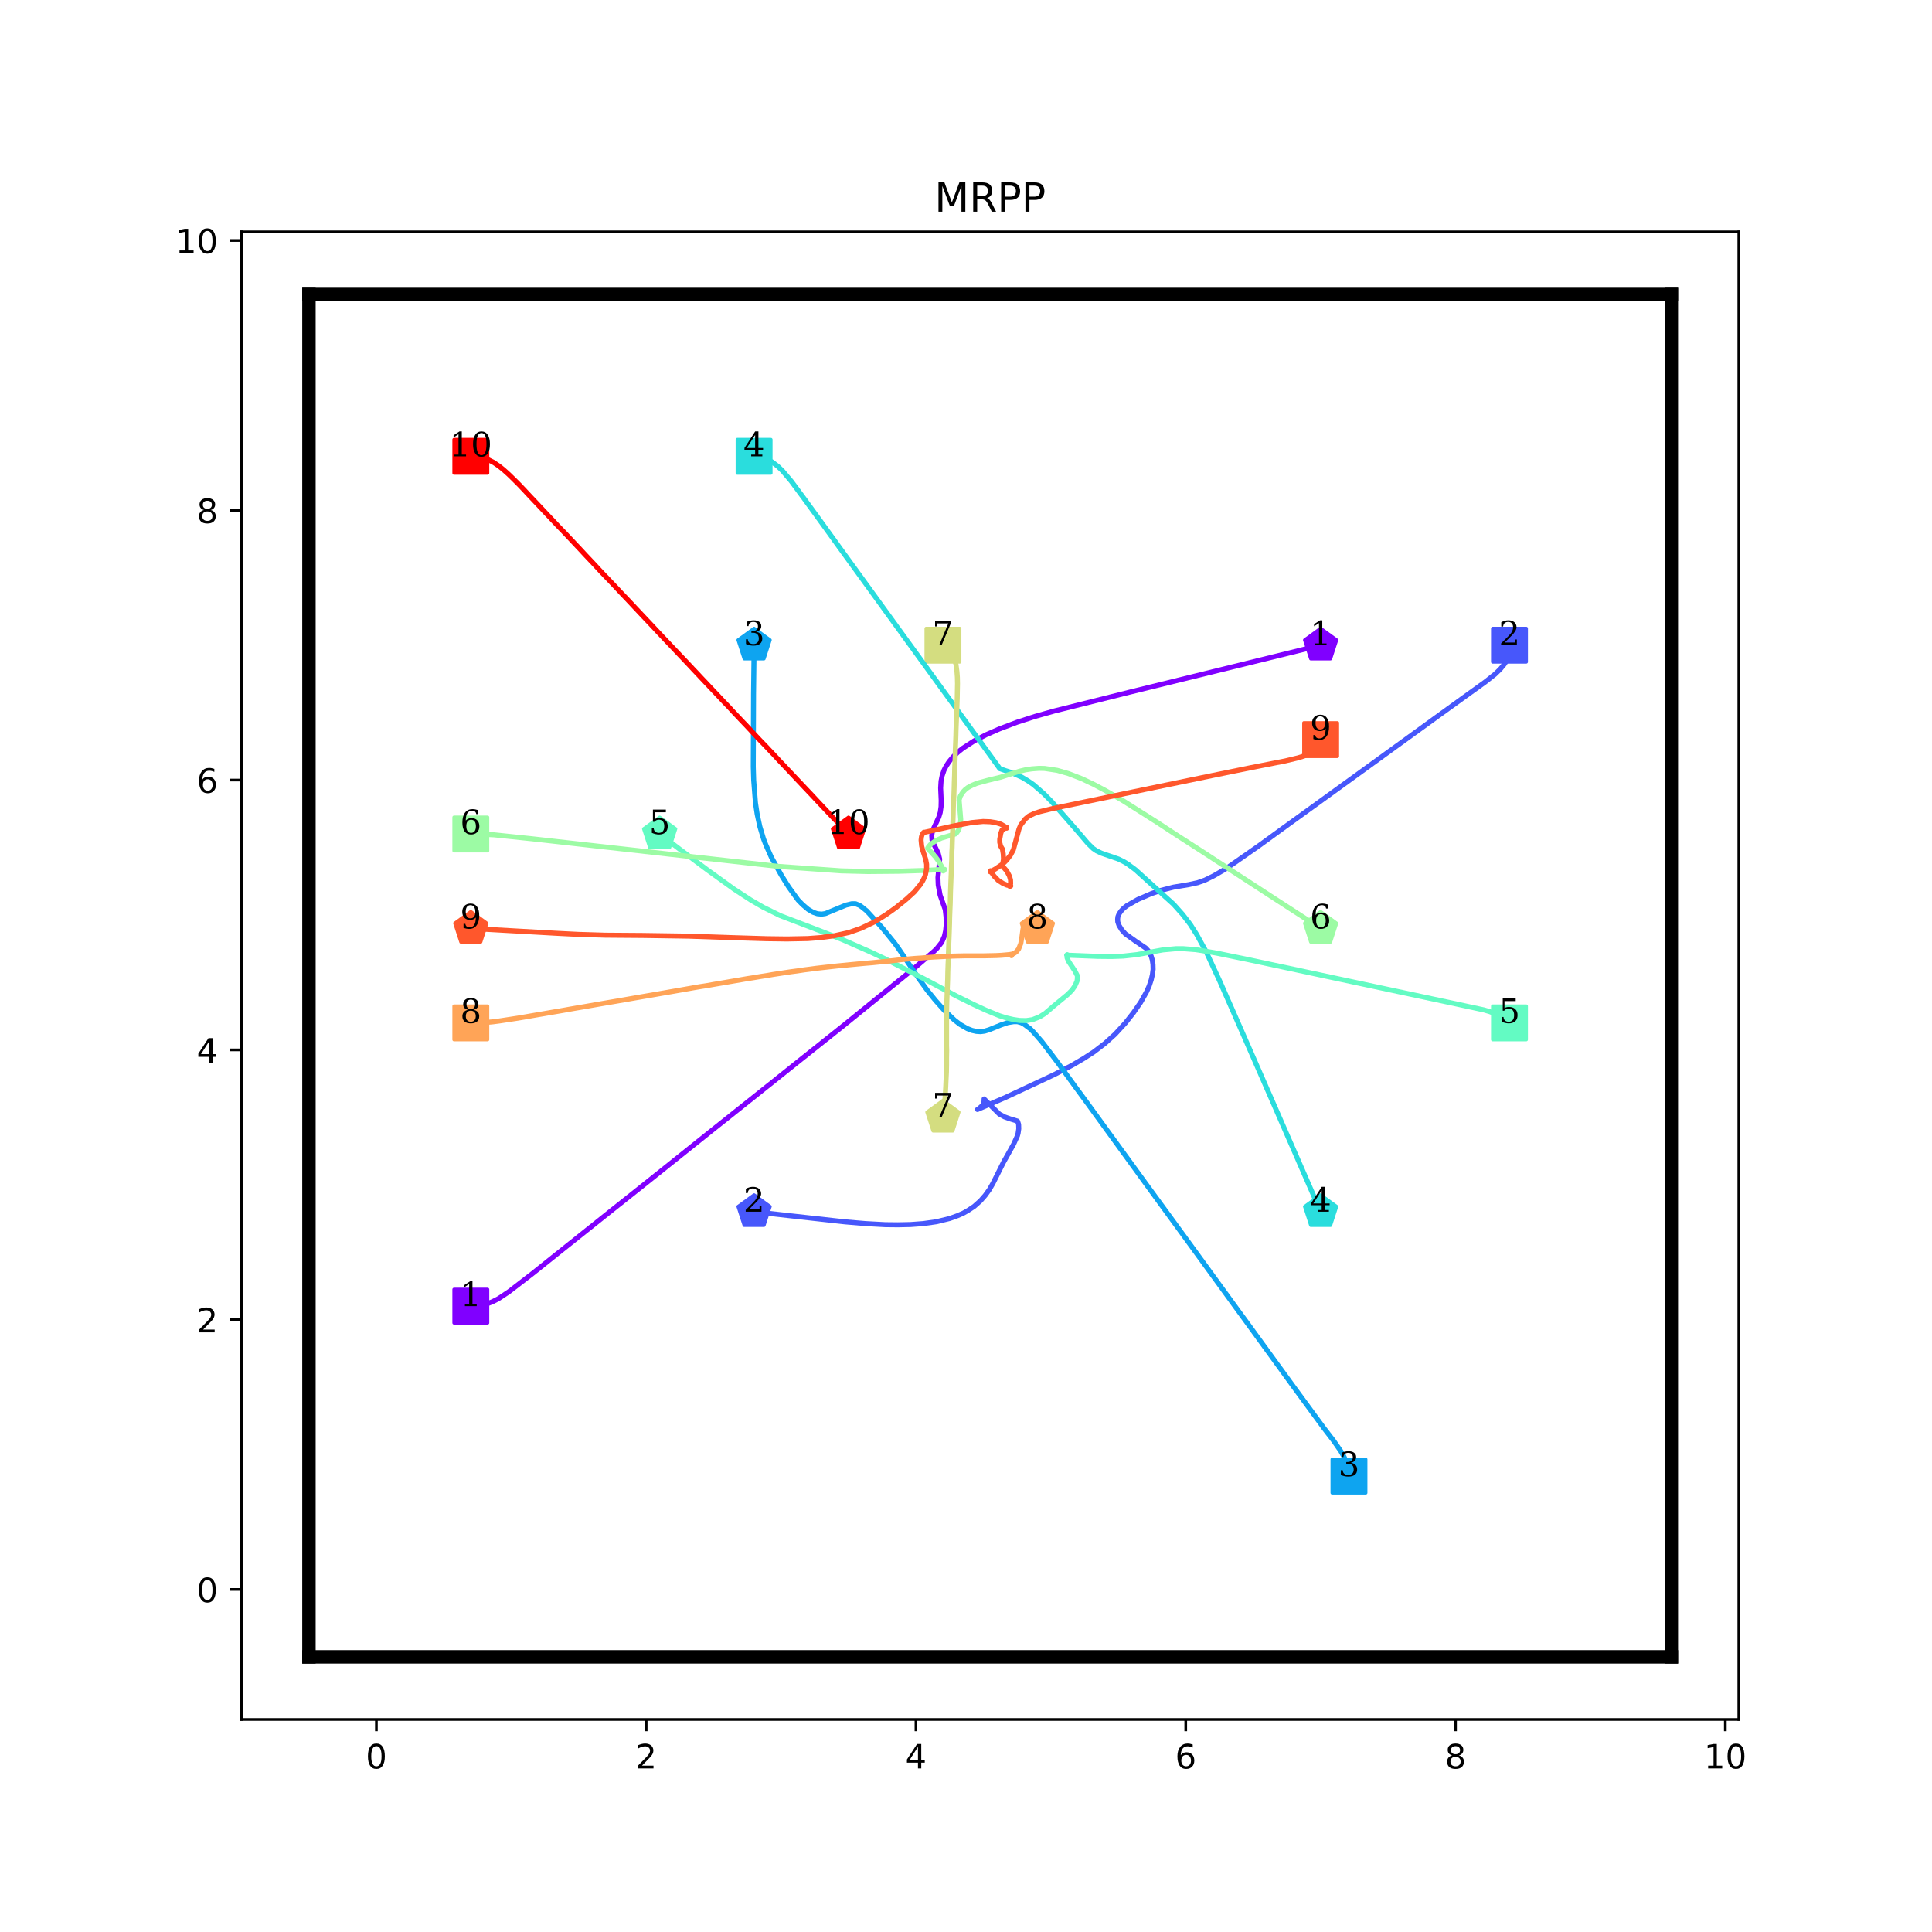 <?xml version="1.0" encoding="utf-8" standalone="no"?>
<!DOCTYPE svg PUBLIC "-//W3C//DTD SVG 1.1//EN"
  "http://www.w3.org/Graphics/SVG/1.1/DTD/svg11.dtd">
<!-- Created with matplotlib (http://matplotlib.org/) -->
<svg height="576pt" version="1.1" viewBox="0 0 576 576" width="576pt" xmlns="http://www.w3.org/2000/svg" xmlns:xlink="http://www.w3.org/1999/xlink">
 <defs>
  <style type="text/css">
*{stroke-linecap:butt;stroke-linejoin:round;}
  </style>
 </defs>
 <g id="figure_1">
  <g id="patch_1">
   <path d="M 0 576 
L 576 576 
L 576 0 
L 0 0 
z
" style="fill:#ffffff;"/>
  </g>
  <g id="axes_1">
   <g id="patch_2">
    <path d="M 72 512.64 
L 518.4 512.64 
L 518.4 69.12 
L 72 69.12 
z
" style="fill:#ffffff;"/>
   </g>
   <g id="matplotlib.axis_1">
    <g id="xtick_1">
     <g id="line2d_1">
      <defs>
       <path d="M 0 0 
L 0 3.5 
" id="m3fb2d97544" style="stroke:#000000;stroke-width:0.8;"/>
      </defs>
      <g>
       <use style="stroke:#000000;stroke-width:0.8;" x="112.216" xlink:href="#m3fb2d97544" y="512.64"/>
      </g>
     </g>
     <g id="text_1">
      <!-- 0 -->
      <defs>
       <path d="M 31.781 66.406 
Q 24.172 66.406 20.328 58.906 
Q 16.5 51.422 16.5 36.375 
Q 16.5 21.391 20.328 13.891 
Q 24.172 6.391 31.781 6.391 
Q 39.453 6.391 43.281 13.891 
Q 47.125 21.391 47.125 36.375 
Q 47.125 51.422 43.281 58.906 
Q 39.453 66.406 31.781 66.406 
z
M 31.781 74.219 
Q 44.047 74.219 50.516 64.516 
Q 56.984 54.828 56.984 36.375 
Q 56.984 17.969 50.516 8.266 
Q 44.047 -1.422 31.781 -1.422 
Q 19.531 -1.422 13.062 8.266 
Q 6.594 17.969 6.594 36.375 
Q 6.594 54.828 13.062 64.516 
Q 19.531 74.219 31.781 74.219 
z
" id="DejaVuSans-30"/>
      </defs>
      <g transform="translate(109.035 527.238)scale(0.1 -0.1)">
       <use xlink:href="#DejaVuSans-30"/>
      </g>
     </g>
    </g>
    <g id="xtick_2">
     <g id="line2d_2">
      <g>
       <use style="stroke:#000000;stroke-width:0.8;" x="192.649" xlink:href="#m3fb2d97544" y="512.64"/>
      </g>
     </g>
     <g id="text_2">
      <!-- 2 -->
      <defs>
       <path d="M 19.188 8.297 
L 53.609 8.297 
L 53.609 0 
L 7.328 0 
L 7.328 8.297 
Q 12.938 14.109 22.625 23.891 
Q 32.328 33.688 34.812 36.531 
Q 39.547 41.844 41.422 45.531 
Q 43.312 49.219 43.312 52.781 
Q 43.312 58.594 39.234 62.25 
Q 35.156 65.922 28.609 65.922 
Q 23.969 65.922 18.812 64.312 
Q 13.672 62.703 7.812 59.422 
L 7.812 69.391 
Q 13.766 71.781 18.938 73 
Q 24.125 74.219 28.422 74.219 
Q 39.75 74.219 46.484 68.547 
Q 53.219 62.891 53.219 53.422 
Q 53.219 48.922 51.531 44.891 
Q 49.859 40.875 45.406 35.406 
Q 44.188 33.984 37.641 27.219 
Q 31.109 20.453 19.188 8.297 
z
" id="DejaVuSans-32"/>
      </defs>
      <g transform="translate(189.467 527.238)scale(0.1 -0.1)">
       <use xlink:href="#DejaVuSans-32"/>
      </g>
     </g>
    </g>
    <g id="xtick_3">
     <g id="line2d_3">
      <g>
       <use style="stroke:#000000;stroke-width:0.8;" x="273.081" xlink:href="#m3fb2d97544" y="512.64"/>
      </g>
     </g>
     <g id="text_3">
      <!-- 4 -->
      <defs>
       <path d="M 37.797 64.312 
L 12.891 25.391 
L 37.797 25.391 
z
M 35.203 72.906 
L 47.609 72.906 
L 47.609 25.391 
L 58.016 25.391 
L 58.016 17.188 
L 47.609 17.188 
L 47.609 0 
L 37.797 0 
L 37.797 17.188 
L 4.891 17.188 
L 4.891 26.703 
z
" id="DejaVuSans-34"/>
      </defs>
      <g transform="translate(269.9 527.238)scale(0.1 -0.1)">
       <use xlink:href="#DejaVuSans-34"/>
      </g>
     </g>
    </g>
    <g id="xtick_4">
     <g id="line2d_4">
      <g>
       <use style="stroke:#000000;stroke-width:0.8;" x="353.514" xlink:href="#m3fb2d97544" y="512.64"/>
      </g>
     </g>
     <g id="text_4">
      <!-- 6 -->
      <defs>
       <path d="M 33.016 40.375 
Q 26.375 40.375 22.484 35.828 
Q 18.609 31.297 18.609 23.391 
Q 18.609 15.531 22.484 10.953 
Q 26.375 6.391 33.016 6.391 
Q 39.656 6.391 43.531 10.953 
Q 47.406 15.531 47.406 23.391 
Q 47.406 31.297 43.531 35.828 
Q 39.656 40.375 33.016 40.375 
z
M 52.594 71.297 
L 52.594 62.312 
Q 48.875 64.062 45.094 64.984 
Q 41.312 65.922 37.594 65.922 
Q 27.828 65.922 22.672 59.328 
Q 17.531 52.734 16.797 39.406 
Q 19.672 43.656 24.016 45.922 
Q 28.375 48.188 33.594 48.188 
Q 44.578 48.188 50.953 41.516 
Q 57.328 34.859 57.328 23.391 
Q 57.328 12.156 50.688 5.359 
Q 44.047 -1.422 33.016 -1.422 
Q 20.359 -1.422 13.672 8.266 
Q 6.984 17.969 6.984 36.375 
Q 6.984 53.656 15.188 63.938 
Q 23.391 74.219 37.203 74.219 
Q 40.922 74.219 44.703 73.484 
Q 48.484 72.75 52.594 71.297 
z
" id="DejaVuSans-36"/>
      </defs>
      <g transform="translate(350.332 527.238)scale(0.1 -0.1)">
       <use xlink:href="#DejaVuSans-36"/>
      </g>
     </g>
    </g>
    <g id="xtick_5">
     <g id="line2d_5">
      <g>
       <use style="stroke:#000000;stroke-width:0.8;" x="433.946" xlink:href="#m3fb2d97544" y="512.64"/>
      </g>
     </g>
     <g id="text_5">
      <!-- 8 -->
      <defs>
       <path d="M 31.781 34.625 
Q 24.75 34.625 20.719 30.859 
Q 16.703 27.094 16.703 20.516 
Q 16.703 13.922 20.719 10.156 
Q 24.75 6.391 31.781 6.391 
Q 38.812 6.391 42.859 10.172 
Q 46.922 13.969 46.922 20.516 
Q 46.922 27.094 42.891 30.859 
Q 38.875 34.625 31.781 34.625 
z
M 21.922 38.812 
Q 15.578 40.375 12.031 44.719 
Q 8.5 49.078 8.5 55.328 
Q 8.5 64.062 14.719 69.141 
Q 20.953 74.219 31.781 74.219 
Q 42.672 74.219 48.875 69.141 
Q 55.078 64.062 55.078 55.328 
Q 55.078 49.078 51.531 44.719 
Q 48 40.375 41.703 38.812 
Q 48.828 37.156 52.797 32.312 
Q 56.781 27.484 56.781 20.516 
Q 56.781 9.906 50.312 4.234 
Q 43.844 -1.422 31.781 -1.422 
Q 19.734 -1.422 13.25 4.234 
Q 6.781 9.906 6.781 20.516 
Q 6.781 27.484 10.781 32.312 
Q 14.797 37.156 21.922 38.812 
z
M 18.312 54.391 
Q 18.312 48.734 21.844 45.562 
Q 25.391 42.391 31.781 42.391 
Q 38.141 42.391 41.719 45.562 
Q 45.312 48.734 45.312 54.391 
Q 45.312 60.062 41.719 63.234 
Q 38.141 66.406 31.781 66.406 
Q 25.391 66.406 21.844 63.234 
Q 18.312 60.062 18.312 54.391 
z
" id="DejaVuSans-38"/>
      </defs>
      <g transform="translate(430.765 527.238)scale(0.1 -0.1)">
       <use xlink:href="#DejaVuSans-38"/>
      </g>
     </g>
    </g>
    <g id="xtick_6">
     <g id="line2d_6">
      <g>
       <use style="stroke:#000000;stroke-width:0.8;" x="514.378" xlink:href="#m3fb2d97544" y="512.64"/>
      </g>
     </g>
     <g id="text_6">
      <!-- 10 -->
      <defs>
       <path d="M 12.406 8.297 
L 28.516 8.297 
L 28.516 63.922 
L 10.984 60.406 
L 10.984 69.391 
L 28.422 72.906 
L 38.281 72.906 
L 38.281 8.297 
L 54.391 8.297 
L 54.391 0 
L 12.406 0 
z
" id="DejaVuSans-31"/>
      </defs>
      <g transform="translate(508.016 527.238)scale(0.1 -0.1)">
       <use xlink:href="#DejaVuSans-31"/>
       <use x="63.623" xlink:href="#DejaVuSans-30"/>
      </g>
     </g>
    </g>
   </g>
   <g id="matplotlib.axis_2">
    <g id="ytick_1">
     <g id="line2d_7">
      <defs>
       <path d="M 0 0 
L -3.5 0 
" id="m218388fc93" style="stroke:#000000;stroke-width:0.8;"/>
      </defs>
      <g>
       <use style="stroke:#000000;stroke-width:0.8;" x="72" xlink:href="#m218388fc93" y="473.864"/>
      </g>
     </g>
     <g id="text_7">
      <!-- 0 -->
      <g transform="translate(58.638 477.663)scale(0.1 -0.1)">
       <use xlink:href="#DejaVuSans-30"/>
      </g>
     </g>
    </g>
    <g id="ytick_2">
     <g id="line2d_8">
      <g>
       <use style="stroke:#000000;stroke-width:0.8;" x="72" xlink:href="#m218388fc93" y="393.431"/>
      </g>
     </g>
     <g id="text_8">
      <!-- 2 -->
      <g transform="translate(58.638 397.231)scale(0.1 -0.1)">
       <use xlink:href="#DejaVuSans-32"/>
      </g>
     </g>
    </g>
    <g id="ytick_3">
     <g id="line2d_9">
      <g>
       <use style="stroke:#000000;stroke-width:0.8;" x="72" xlink:href="#m218388fc93" y="312.999"/>
      </g>
     </g>
     <g id="text_9">
      <!-- 4 -->
      <g transform="translate(58.638 316.798)scale(0.1 -0.1)">
       <use xlink:href="#DejaVuSans-34"/>
      </g>
     </g>
    </g>
    <g id="ytick_4">
     <g id="line2d_10">
      <g>
       <use style="stroke:#000000;stroke-width:0.8;" x="72" xlink:href="#m218388fc93" y="232.566"/>
      </g>
     </g>
     <g id="text_10">
      <!-- 6 -->
      <g transform="translate(58.638 236.366)scale(0.1 -0.1)">
       <use xlink:href="#DejaVuSans-36"/>
      </g>
     </g>
    </g>
    <g id="ytick_5">
     <g id="line2d_11">
      <g>
       <use style="stroke:#000000;stroke-width:0.8;" x="72" xlink:href="#m218388fc93" y="152.134"/>
      </g>
     </g>
     <g id="text_11">
      <!-- 8 -->
      <g transform="translate(58.638 155.933)scale(0.1 -0.1)">
       <use xlink:href="#DejaVuSans-38"/>
      </g>
     </g>
    </g>
    <g id="ytick_6">
     <g id="line2d_12">
      <g>
       <use style="stroke:#000000;stroke-width:0.8;" x="72" xlink:href="#m218388fc93" y="71.702"/>
      </g>
     </g>
     <g id="text_12">
      <!-- 10 -->
      <g transform="translate(52.275 75.501)scale(0.1 -0.1)">
       <use xlink:href="#DejaVuSans-31"/>
       <use x="63.623" xlink:href="#DejaVuSans-30"/>
      </g>
     </g>
    </g>
   </g>
   <g id="line2d_13">
    <path clip-path="url(#pf5cdf3e1ac)" d="M 140.368 389.41 
" style="fill:none;stroke:#1f77b4;stroke-linecap:square;stroke-width:1.5;"/>
    <defs>
     <path d="M -5 5 
L 5 5 
L 5 -5 
L -5 -5 
z
" id="m67abf9e21e" style="stroke:#8000ff;stroke-linejoin:miter;"/>
    </defs>
    <g clip-path="url(#pf5cdf3e1ac)">
     <use style="fill:#8000ff;stroke:#8000ff;stroke-linejoin:miter;" x="140.368" xlink:href="#m67abf9e21e" y="389.41"/>
    </g>
   </g>
   <g id="line2d_14">
    <path clip-path="url(#pf5cdf3e1ac)" d="M 393.73 192.35 
" style="fill:none;stroke:#ff7f0e;stroke-linecap:square;stroke-width:1.5;"/>
    <defs>
     <path d="M 0 -5 
L -4.755 -1.545 
L -2.939 4.045 
L 2.939 4.045 
L 4.755 -1.545 
z
" id="m2834b68e42" style="stroke:#8000ff;stroke-linejoin:miter;"/>
    </defs>
    <g clip-path="url(#pf5cdf3e1ac)">
     <use style="fill:#8000ff;stroke:#8000ff;stroke-linejoin:miter;" x="393.73" xlink:href="#m2834b68e42" y="192.35"/>
    </g>
   </g>
   <g id="line2d_15">
    <path clip-path="url(#pf5cdf3e1ac)" d="M 450.032 192.35 
" style="fill:none;stroke:#2ca02c;stroke-linecap:square;stroke-width:1.5;"/>
    <defs>
     <path d="M -5 5 
L 5 5 
L 5 -5 
L -5 -5 
z
" id="m44015849d8" style="stroke:#4757fb;stroke-linejoin:miter;"/>
    </defs>
    <g clip-path="url(#pf5cdf3e1ac)">
     <use style="fill:#4757fb;stroke:#4757fb;stroke-linejoin:miter;" x="450.032" xlink:href="#m44015849d8" y="192.35"/>
    </g>
   </g>
   <g id="line2d_16">
    <path clip-path="url(#pf5cdf3e1ac)" d="M 224.822 361.258 
" style="fill:none;stroke:#d62728;stroke-linecap:square;stroke-width:1.5;"/>
    <defs>
     <path d="M 0 -5 
L -4.755 -1.545 
L -2.939 4.045 
L 2.939 4.045 
L 4.755 -1.545 
z
" id="mb3dc35947e" style="stroke:#4757fb;stroke-linejoin:miter;"/>
    </defs>
    <g clip-path="url(#pf5cdf3e1ac)">
     <use style="fill:#4757fb;stroke:#4757fb;stroke-linejoin:miter;" x="224.822" xlink:href="#mb3dc35947e" y="361.258"/>
    </g>
   </g>
   <g id="line2d_17">
    <path clip-path="url(#pf5cdf3e1ac)" d="M 402.175 440.082 
" style="fill:none;stroke:#9467bd;stroke-linecap:square;stroke-width:1.5;"/>
    <defs>
     <path d="M -5 5 
L 5 5 
L 5 -5 
L -5 -5 
z
" id="m48184f4071" style="stroke:#0ea4f0;stroke-linejoin:miter;"/>
    </defs>
    <g clip-path="url(#pf5cdf3e1ac)">
     <use style="fill:#0ea4f0;stroke:#0ea4f0;stroke-linejoin:miter;" x="402.175" xlink:href="#m48184f4071" y="440.082"/>
    </g>
   </g>
   <g id="line2d_18">
    <path clip-path="url(#pf5cdf3e1ac)" d="M 224.822 192.35 
" style="fill:none;stroke:#8c564b;stroke-linecap:square;stroke-width:1.5;"/>
    <defs>
     <path d="M 0 -5 
L -4.755 -1.545 
L -2.939 4.045 
L 2.939 4.045 
L 4.755 -1.545 
z
" id="md1a0102495" style="stroke:#0ea4f0;stroke-linejoin:miter;"/>
    </defs>
    <g clip-path="url(#pf5cdf3e1ac)">
     <use style="fill:#0ea4f0;stroke:#0ea4f0;stroke-linejoin:miter;" x="224.822" xlink:href="#md1a0102495" y="192.35"/>
    </g>
   </g>
   <g id="line2d_19">
    <path clip-path="url(#pf5cdf3e1ac)" d="M 224.822 136.048 
" style="fill:none;stroke:#e377c2;stroke-linecap:square;stroke-width:1.5;"/>
    <defs>
     <path d="M -5 5 
L 5 5 
L 5 -5 
L -5 -5 
z
" id="m7d3519f6fc" style="stroke:#2adddd;stroke-linejoin:miter;"/>
    </defs>
    <g clip-path="url(#pf5cdf3e1ac)">
     <use style="fill:#2adddd;stroke:#2adddd;stroke-linejoin:miter;" x="224.822" xlink:href="#m7d3519f6fc" y="136.048"/>
    </g>
   </g>
   <g id="line2d_20">
    <path clip-path="url(#pf5cdf3e1ac)" d="M 393.73 361.258 
" style="fill:none;stroke:#7f7f7f;stroke-linecap:square;stroke-width:1.5;"/>
    <defs>
     <path d="M 0 -5 
L -4.755 -1.545 
L -2.939 4.045 
L 2.939 4.045 
L 4.755 -1.545 
z
" id="m7fbba0b843" style="stroke:#2adddd;stroke-linejoin:miter;"/>
    </defs>
    <g clip-path="url(#pf5cdf3e1ac)">
     <use style="fill:#2adddd;stroke:#2adddd;stroke-linejoin:miter;" x="393.73" xlink:href="#m7fbba0b843" y="361.258"/>
    </g>
   </g>
   <g id="line2d_21">
    <path clip-path="url(#pf5cdf3e1ac)" d="M 450.032 304.956 
" style="fill:none;stroke:#bcbd22;stroke-linecap:square;stroke-width:1.5;"/>
    <defs>
     <path d="M -5 5 
L 5 5 
L 5 -5 
L -5 -5 
z
" id="m14c14a016b" style="stroke:#63fbc3;stroke-linejoin:miter;"/>
    </defs>
    <g clip-path="url(#pf5cdf3e1ac)">
     <use style="fill:#63fbc3;stroke:#63fbc3;stroke-linejoin:miter;" x="450.032" xlink:href="#m14c14a016b" y="304.956"/>
    </g>
   </g>
   <g id="line2d_22">
    <path clip-path="url(#pf5cdf3e1ac)" d="M 196.67 248.653 
" style="fill:none;stroke:#17becf;stroke-linecap:square;stroke-width:1.5;"/>
    <defs>
     <path d="M 0 -5 
L -4.755 -1.545 
L -2.939 4.045 
L 2.939 4.045 
L 4.755 -1.545 
z
" id="mede1b14a34" style="stroke:#63fbc3;stroke-linejoin:miter;"/>
    </defs>
    <g clip-path="url(#pf5cdf3e1ac)">
     <use style="fill:#63fbc3;stroke:#63fbc3;stroke-linejoin:miter;" x="196.67" xlink:href="#mede1b14a34" y="248.653"/>
    </g>
   </g>
   <g id="line2d_23">
    <path clip-path="url(#pf5cdf3e1ac)" d="M 140.368 248.653 
" style="fill:none;stroke:#1f77b4;stroke-linecap:square;stroke-width:1.5;"/>
    <defs>
     <path d="M -5 5 
L 5 5 
L 5 -5 
L -5 -5 
z
" id="m84035c2499" style="stroke:#9cfba4;stroke-linejoin:miter;"/>
    </defs>
    <g clip-path="url(#pf5cdf3e1ac)">
     <use style="fill:#9cfba4;stroke:#9cfba4;stroke-linejoin:miter;" x="140.368" xlink:href="#m84035c2499" y="248.653"/>
    </g>
   </g>
   <g id="line2d_24">
    <path clip-path="url(#pf5cdf3e1ac)" d="M 393.73 276.804 
" style="fill:none;stroke:#ff7f0e;stroke-linecap:square;stroke-width:1.5;"/>
    <defs>
     <path d="M 0 -5 
L -4.755 -1.545 
L -2.939 4.045 
L 2.939 4.045 
L 4.755 -1.545 
z
" id="m58b3f978c8" style="stroke:#9cfba4;stroke-linejoin:miter;"/>
    </defs>
    <g clip-path="url(#pf5cdf3e1ac)">
     <use style="fill:#9cfba4;stroke:#9cfba4;stroke-linejoin:miter;" x="393.73" xlink:href="#m58b3f978c8" y="276.804"/>
    </g>
   </g>
   <g id="line2d_25">
    <path clip-path="url(#pf5cdf3e1ac)" d="M 281.124 192.35 
" style="fill:none;stroke:#2ca02c;stroke-linecap:square;stroke-width:1.5;"/>
    <defs>
     <path d="M -5 5 
L 5 5 
L 5 -5 
L -5 -5 
z
" id="m919f6e67d8" style="stroke:#d4dd80;stroke-linejoin:miter;"/>
    </defs>
    <g clip-path="url(#pf5cdf3e1ac)">
     <use style="fill:#d4dd80;stroke:#d4dd80;stroke-linejoin:miter;" x="281.124" xlink:href="#m919f6e67d8" y="192.35"/>
    </g>
   </g>
   <g id="line2d_26">
    <path clip-path="url(#pf5cdf3e1ac)" d="M 281.124 333.107 
" style="fill:none;stroke:#d62728;stroke-linecap:square;stroke-width:1.5;"/>
    <defs>
     <path d="M 0 -5 
L -4.755 -1.545 
L -2.939 4.045 
L 2.939 4.045 
L 4.755 -1.545 
z
" id="mfe983fc8e8" style="stroke:#d4dd80;stroke-linejoin:miter;"/>
    </defs>
    <g clip-path="url(#pf5cdf3e1ac)">
     <use style="fill:#d4dd80;stroke:#d4dd80;stroke-linejoin:miter;" x="281.124" xlink:href="#mfe983fc8e8" y="333.107"/>
    </g>
   </g>
   <g id="line2d_27">
    <path clip-path="url(#pf5cdf3e1ac)" d="M 140.368 304.956 
" style="fill:none;stroke:#9467bd;stroke-linecap:square;stroke-width:1.5;"/>
    <defs>
     <path d="M -5 5 
L 5 5 
L 5 -5 
L -5 -5 
z
" id="m2817cad61f" style="stroke:#ffa457;stroke-linejoin:miter;"/>
    </defs>
    <g clip-path="url(#pf5cdf3e1ac)">
     <use style="fill:#ffa457;stroke:#ffa457;stroke-linejoin:miter;" x="140.368" xlink:href="#m2817cad61f" y="304.956"/>
    </g>
   </g>
   <g id="line2d_28">
    <path clip-path="url(#pf5cdf3e1ac)" d="M 309.276 276.804 
" style="fill:none;stroke:#8c564b;stroke-linecap:square;stroke-width:1.5;"/>
    <defs>
     <path d="M 0 -5 
L -4.755 -1.545 
L -2.939 4.045 
L 2.939 4.045 
L 4.755 -1.545 
z
" id="m38f52b5584" style="stroke:#ffa457;stroke-linejoin:miter;"/>
    </defs>
    <g clip-path="url(#pf5cdf3e1ac)">
     <use style="fill:#ffa457;stroke:#ffa457;stroke-linejoin:miter;" x="309.276" xlink:href="#m38f52b5584" y="276.804"/>
    </g>
   </g>
   <g id="line2d_29">
    <path clip-path="url(#pf5cdf3e1ac)" d="M 393.73 220.502 
" style="fill:none;stroke:#e377c2;stroke-linecap:square;stroke-width:1.5;"/>
    <defs>
     <path d="M -5 5 
L 5 5 
L 5 -5 
L -5 -5 
z
" id="m5cc5906e96" style="stroke:#ff572c;stroke-linejoin:miter;"/>
    </defs>
    <g clip-path="url(#pf5cdf3e1ac)">
     <use style="fill:#ff572c;stroke:#ff572c;stroke-linejoin:miter;" x="393.73" xlink:href="#m5cc5906e96" y="220.502"/>
    </g>
   </g>
   <g id="line2d_30">
    <path clip-path="url(#pf5cdf3e1ac)" d="M 140.368 276.804 
" style="fill:none;stroke:#7f7f7f;stroke-linecap:square;stroke-width:1.5;"/>
    <defs>
     <path d="M 0 -5 
L -4.755 -1.545 
L -2.939 4.045 
L 2.939 4.045 
L 4.755 -1.545 
z
" id="ma2163a2be9" style="stroke:#ff572c;stroke-linejoin:miter;"/>
    </defs>
    <g clip-path="url(#pf5cdf3e1ac)">
     <use style="fill:#ff572c;stroke:#ff572c;stroke-linejoin:miter;" x="140.368" xlink:href="#ma2163a2be9" y="276.804"/>
    </g>
   </g>
   <g id="line2d_31">
    <path clip-path="url(#pf5cdf3e1ac)" d="M 140.368 136.048 
" style="fill:none;stroke:#bcbd22;stroke-linecap:square;stroke-width:1.5;"/>
    <defs>
     <path d="M -5 5 
L 5 5 
L 5 -5 
L -5 -5 
z
" id="mf9b7484aa7" style="stroke:#ff0000;stroke-linejoin:miter;"/>
    </defs>
    <g clip-path="url(#pf5cdf3e1ac)">
     <use style="fill:#ff0000;stroke:#ff0000;stroke-linejoin:miter;" x="140.368" xlink:href="#mf9b7484aa7" y="136.048"/>
    </g>
   </g>
   <g id="line2d_32">
    <path clip-path="url(#pf5cdf3e1ac)" d="M 252.973 248.653 
" style="fill:none;stroke:#17becf;stroke-linecap:square;stroke-width:1.5;"/>
    <defs>
     <path d="M 0 -5 
L -4.755 -1.545 
L -2.939 4.045 
L 2.939 4.045 
L 4.755 -1.545 
z
" id="m852bbe4828" style="stroke:#ff0000;stroke-linejoin:miter;"/>
    </defs>
    <g clip-path="url(#pf5cdf3e1ac)">
     <use style="fill:#ff0000;stroke:#ff0000;stroke-linejoin:miter;" x="252.973" xlink:href="#m852bbe4828" y="248.653"/>
    </g>
   </g>
   <g id="line2d_33"/>
   <g id="line2d_34">
    <path clip-path="url(#pf5cdf3e1ac)" d="M 92.108 493.972 
L 92.108 87.788 
" style="fill:none;stroke:#000000;stroke-linecap:square;stroke-width:4;"/>
   </g>
   <g id="line2d_35">
    <path clip-path="url(#pf5cdf3e1ac)" d="M 92.108 87.788 
L 498.292 87.788 
" style="fill:none;stroke:#000000;stroke-linecap:square;stroke-width:4;"/>
   </g>
   <g id="line2d_36">
    <path clip-path="url(#pf5cdf3e1ac)" d="M 498.292 87.788 
L 498.292 493.972 
" style="fill:none;stroke:#000000;stroke-linecap:square;stroke-width:4;"/>
   </g>
   <g id="line2d_37">
    <path clip-path="url(#pf5cdf3e1ac)" d="M 498.292 493.972 
L 92.108 493.972 
" style="fill:none;stroke:#000000;stroke-linecap:square;stroke-width:4;"/>
   </g>
   <g id="line2d_38">
    <path clip-path="url(#pf5cdf3e1ac)" d="M 140.368 389.41 
L 141.091 389.41 
L 142.982 389.289 
L 144.992 388.806 
L 146.923 388.042 
L 148.572 387.198 
L 151.668 385.147 
L 158.867 379.597 
L 167.473 372.72 
L 182.755 360.534 
L 191.362 353.698 
L 195.343 350.521 
L 213.36 336.123 
L 226.149 325.949 
L 238.938 315.734 
L 251.324 305.881 
L 272.558 288.668 
L 278.47 283.601 
L 279.395 282.676 
L 280.762 280.947 
L 281.567 279.097 
L 281.929 277.488 
L 282.09 275.799 
L 282.049 273.346 
L 281.808 271.174 
L 281.808 271.174 
L 280.28 266.871 
L 279.717 263.814 
L 279.636 261.603 
L 280.159 256.133 
L 279.717 254.404 
L 278.752 252.393 
L 278.068 251.026 
L 277.867 250.463 
L 277.786 249.055 
L 277.947 248.09 
L 278.349 246.964 
L 279.878 243.666 
L 280.32 242.218 
L 280.561 240.529 
L 280.602 238.679 
L 280.441 234.939 
L 280.561 232.888 
L 280.883 231.28 
L 281.446 229.631 
L 282.09 228.384 
L 282.934 227.097 
L 284.141 225.649 
L 285.508 224.322 
L 286.996 223.116 
L 290.414 220.904 
L 293.994 219.054 
L 297.935 217.325 
L 303.243 215.314 
L 308.592 213.584 
L 314.303 211.976 
L 336.663 206.386 
L 394.454 192.189 
L 394.454 192.189 
" style="fill:none;stroke:#8000ff;stroke-linecap:square;stroke-width:1.5;"/>
   </g>
   <g id="line2d_39">
    <path clip-path="url(#pf5cdf3e1ac)" d="M 450.032 192.35 
L 450.234 192.431 
L 450.394 192.592 
L 450.475 193.074 
L 450.435 193.758 
L 450.234 194.763 
L 449.63 196.251 
L 448.464 198.061 
L 447.258 199.509 
L 445.729 200.997 
L 442.834 203.289 
L 436.52 207.834 
L 429.12 213.182 
L 397.872 235.824 
L 390.03 241.494 
L 383.072 246.522 
L 375.27 252.192 
L 365.578 258.948 
L 361.838 261.12 
L 359.224 262.407 
L 357.053 263.171 
L 354.438 263.734 
L 349.854 264.498 
L 346.074 265.463 
L 343.339 266.388 
L 339.237 268.158 
L 335.979 270.008 
L 334.974 270.812 
L 334.25 271.576 
L 333.606 272.501 
L 333.285 273.306 
L 333.204 274.029 
L 333.245 274.834 
L 333.606 275.879 
L 334.451 277.247 
L 335.497 278.413 
L 338.593 280.625 
L 341.569 282.636 
L 342.374 283.52 
L 342.816 284.204 
L 343.218 285.089 
L 343.54 286.175 
L 343.741 287.502 
L 343.781 288.99 
L 343.58 290.518 
L 343.218 292.127 
L 342.615 293.936 
L 341.811 295.746 
L 340.081 298.803 
L 337.91 301.939 
L 335.537 304.956 
L 332.44 308.334 
L 329.424 311.069 
L 326.006 313.683 
L 323.07 315.573 
L 319.571 317.624 
L 314.343 320.358 
L 299.825 327.155 
L 297.975 327.959 
L 291.42 330.774 
L 291.741 330.614 
L 292.827 329.648 
L 293.028 329.407 
L 293.39 328.241 
L 293.39 327.638 
L 293.833 328.08 
L 297.935 332.142 
L 299.503 332.986 
L 301.072 333.549 
L 303.324 334.233 
L 303.404 334.354 
L 303.686 335.238 
L 303.726 336.525 
L 303.525 337.893 
L 303.324 338.617 
L 302.157 341.19 
L 299.141 346.579 
L 296.045 352.773 
L 294.959 354.663 
L 293.712 356.392 
L 292.304 358.001 
L 290.454 359.65 
L 288.645 360.856 
L 287.237 361.661 
L 285.508 362.425 
L 283.175 363.269 
L 279.234 364.234 
L 275.253 364.797 
L 271.472 365.079 
L 267.692 365.159 
L 263.952 365.119 
L 258.04 364.797 
L 251.887 364.275 
L 223.655 361.138 
L 223.655 361.138 
" style="fill:none;stroke:#4757fb;stroke-linecap:square;stroke-width:1.5;"/>
   </g>
   <g id="line2d_40">
    <path clip-path="url(#pf5cdf3e1ac)" d="M 402.175 440.082 
L 401.934 440.163 
L 401.894 440.243 
L 401.894 440.163 
L 402.014 439.479 
L 402.014 438.393 
L 401.532 436.262 
L 400.727 434.371 
L 399.722 432.602 
L 397.631 429.586 
L 394.695 425.765 
L 385.968 413.861 
L 372.415 395.201 
L 369.238 390.858 
L 352.87 368.336 
L 341.489 352.733 
L 323.995 328.643 
L 320.657 324.099 
L 315.308 316.739 
L 310.603 310.546 
L 308.109 307.69 
L 307.104 306.685 
L 305.214 305.277 
L 304.41 304.875 
L 303.324 304.594 
L 302.198 304.594 
L 300.468 304.875 
L 298.458 305.559 
L 294.878 307.007 
L 293.551 307.409 
L 292.345 307.57 
L 291.098 307.489 
L 289.811 307.208 
L 288.363 306.645 
L 286.272 305.438 
L 284.543 304.111 
L 281.607 301.296 
L 278.912 298.28 
L 276.54 295.344 
L 274.006 291.845 
L 267.853 282.756 
L 266.767 281.228 
L 263.067 276.684 
L 258.402 271.576 
L 256.914 270.37 
L 256.271 269.927 
L 255.064 269.445 
L 253.938 269.445 
L 252.209 269.847 
L 246.056 272.381 
L 244.97 272.541 
L 243.683 272.421 
L 242.396 271.978 
L 240.908 271.094 
L 239.259 269.686 
L 237.932 268.319 
L 235.117 264.418 
L 232.986 260.999 
L 229.969 255.57 
L 228.32 251.87 
L 227.637 250.101 
L 226.551 246.481 
L 225.747 242.781 
L 225.224 239.323 
L 224.701 232.607 
L 224.58 228.585 
L 224.661 206.868 
L 224.781 196.694 
L 224.822 192.672 
L 224.822 192.672 
" style="fill:none;stroke:#0ea4f0;stroke-linecap:square;stroke-width:1.5;"/>
   </g>
   <g id="line2d_41">
    <path clip-path="url(#pf5cdf3e1ac)" d="M 224.822 136.048 
L 225.224 136.048 
L 226.591 136.208 
L 228.28 136.731 
L 230.211 137.737 
L 231.94 139.064 
L 233.307 140.391 
L 235.921 143.488 
L 239.581 148.434 
L 244.326 154.949 
L 251.525 164.923 
L 259.568 176.022 
L 277.022 200.112 
L 298.096 229.188 
L 298.015 229.148 
L 299.744 229.751 
L 301.393 230.274 
L 304.651 231.722 
L 306.541 232.848 
L 308.109 233.934 
L 311.166 236.588 
L 313.619 239.082 
L 320.858 247.366 
L 324.317 251.428 
L 325.885 252.956 
L 326.931 253.68 
L 328.378 254.364 
L 330.349 255.047 
L 333.405 256.093 
L 334.893 256.817 
L 336.18 257.581 
L 338.513 259.31 
L 349.854 269.565 
L 352.548 272.582 
L 354.841 275.558 
L 356.731 278.534 
L 359.586 283.722 
L 363.648 292.489 
L 369.359 305.478 
L 379.694 329.085 
L 382.268 334.997 
L 394.051 361.982 
L 394.051 361.982 
" style="fill:none;stroke:#2adddd;stroke-linecap:square;stroke-width:1.5;"/>
   </g>
   <g id="line2d_42">
    <path clip-path="url(#pf5cdf3e1ac)" d="M 450.032 304.956 
L 449.791 305.036 
L 449.67 305.237 
L 449.67 305.398 
L 449.51 305.076 
L 448.866 304.232 
L 447.619 303.226 
L 445.85 302.261 
L 444.201 301.618 
L 442.432 301.095 
L 435.152 299.526 
L 371.973 286.054 
L 362.763 284.164 
L 358.299 283.4 
L 356.449 283.118 
L 352.749 282.837 
L 350.618 282.837 
L 346.677 283.199 
L 338.955 284.606 
L 334.893 285.049 
L 331.395 285.169 
L 327.373 285.129 
L 318.003 284.767 
L 318.083 284.687 
L 318.163 284.606 
L 318.123 284.767 
L 318.123 285.531 
L 318.606 286.657 
L 320.496 289.513 
L 321.22 290.96 
L 321.18 291.926 
L 321.099 292.489 
L 320.496 293.896 
L 319.571 295.223 
L 318.284 296.51 
L 314.423 299.687 
L 311.568 302.141 
L 309.959 303.146 
L 307.828 303.99 
L 305.938 304.272 
L 304.007 304.232 
L 302.117 303.95 
L 300.026 303.468 
L 297.975 302.824 
L 293.953 301.175 
L 290.294 299.486 
L 285.226 296.993 
L 275.776 291.966 
L 263.791 285.813 
L 259.327 283.722 
L 250.882 280.022 
L 245.171 277.77 
L 232.624 272.984 
L 227.556 270.49 
L 223.816 268.319 
L 218.87 265.101 
L 210.826 259.31 
L 202.662 253.197 
L 195.826 248.01 
L 195.826 248.01 
" style="fill:none;stroke:#63fbc3;stroke-linecap:square;stroke-width:1.5;"/>
   </g>
   <g id="line2d_43">
    <path clip-path="url(#pf5cdf3e1ac)" d="M 140.368 248.653 
L 143.263 248.693 
L 147.325 248.894 
L 158.505 250.061 
L 232.061 258.305 
L 250.761 259.632 
L 258.764 259.833 
L 267.893 259.753 
L 275.655 259.511 
L 281.647 259.19 
L 281.486 259.391 
L 281.446 259.552 
L 281.205 259.672 
L 280.762 258.385 
L 279.958 256.938 
L 278.912 255.49 
L 276.58 252.916 
L 276.58 252.835 
L 276.861 252.393 
L 277.424 251.75 
L 278.872 250.704 
L 280.682 249.859 
L 284.905 248.613 
L 285.186 248.331 
L 285.709 247.607 
L 286.312 246.039 
L 286.433 244.31 
L 285.95 238.518 
L 286.312 237.352 
L 287.076 236.146 
L 287.72 235.462 
L 288.524 234.819 
L 289.731 234.175 
L 291.219 233.532 
L 294.476 232.647 
L 298.297 231.722 
L 303.887 229.952 
L 305.737 229.51 
L 307.627 229.229 
L 309.798 229.068 
L 311.447 229.108 
L 315.187 229.671 
L 318.566 230.636 
L 322.627 232.205 
L 326.247 233.934 
L 329.585 235.703 
L 334.491 238.518 
L 344.907 245.114 
L 351.181 249.216 
L 357.495 253.278 
L 379.775 267.756 
L 389.226 273.869 
L 393.931 276.925 
L 393.931 276.925 
" style="fill:none;stroke:#9cfba4;stroke-linecap:square;stroke-width:1.5;"/>
   </g>
   <g id="line2d_44">
    <path clip-path="url(#pf5cdf3e1ac)" d="M 281.124 192.35 
L 281.285 192.35 
L 281.969 192.551 
L 282.572 192.913 
L 283.216 193.597 
L 283.899 194.723 
L 284.583 196.332 
L 285.025 198.182 
L 285.307 200.313 
L 285.427 201.922 
L 285.468 203.812 
L 285.427 205.943 
L 285.387 208.115 
L 285.307 210.246 
L 285.226 212.378 
L 285.186 213.745 
L 285.106 215.595 
L 285.025 217.727 
L 284.985 219.335 
L 284.905 221.507 
L 284.824 223.357 
L 284.784 225.529 
L 284.704 227.379 
L 284.623 229.269 
L 284.583 231.159 
L 284.502 233.29 
L 284.462 234.899 
L 284.382 237.312 
L 284.301 238.921 
L 284.221 241.052 
L 284.181 242.942 
L 284.1 245.074 
L 284.06 246.964 
L 283.98 248.814 
L 283.899 250.986 
L 283.859 252.594 
L 283.779 254.163 
L 283.738 256.334 
L 283.658 257.943 
L 283.618 259.793 
L 283.537 261.683 
L 283.457 263.814 
L 283.376 265.986 
L 283.336 267.836 
L 283.296 269.445 
L 283.216 271.335 
L 283.135 273.466 
L 283.095 275.357 
L 283.014 277.77 
L 282.934 279.901 
L 282.854 281.791 
L 282.773 283.923 
L 282.733 285.813 
L 282.653 287.421 
L 282.572 289.834 
L 282.532 291.966 
L 282.451 294.097 
L 282.371 296.269 
L 282.291 298.4 
L 282.25 300.009 
L 282.21 301.899 
L 282.21 303.749 
L 282.21 305.881 
L 282.21 307.771 
L 282.21 310.184 
L 282.21 311.792 
L 282.25 313.12 
L 282.21 315.291 
L 282.21 317.423 
L 282.17 319.594 
L 282.049 322.007 
L 281.969 323.857 
L 281.848 326.029 
L 281.687 328.16 
L 281.567 330.051 
L 281.366 332.182 
L 281.165 334.314 
" style="fill:none;stroke:#d4dd80;stroke-linecap:square;stroke-width:1.5;"/>
   </g>
   <g id="line2d_45">
    <path clip-path="url(#pf5cdf3e1ac)" d="M 140.368 304.956 
L 141.132 304.956 
L 142.7 304.915 
L 144.832 304.835 
L 146.963 304.634 
L 148.813 304.393 
L 150.663 304.111 
L 152.513 303.83 
L 154.363 303.548 
L 156.494 303.186 
L 158.344 302.864 
L 160.435 302.502 
L 162.567 302.141 
L 164.658 301.779 
L 166.79 301.417 
L 168.398 301.135 
L 169.967 300.854 
L 172.058 300.492 
L 174.189 300.13 
L 176.039 299.808 
L 177.889 299.486 
L 179.739 299.165 
L 182.112 298.762 
L 184.243 298.4 
L 186.335 298.038 
L 187.943 297.757 
L 189.793 297.435 
L 191.885 297.073 
L 194.016 296.711 
L 195.866 296.39 
L 197.716 296.068 
L 199.807 295.706 
L 201.657 295.384 
L 203.507 295.062 
L 205.116 294.781 
L 206.925 294.459 
L 208.816 294.138 
L 210.666 293.856 
L 212.475 293.534 
L 214.607 293.172 
L 216.738 292.81 
L 218.588 292.489 
L 220.961 292.086 
L 222.811 291.765 
L 224.661 291.483 
L 226.792 291.121 
L 228.642 290.84 
L 230.492 290.518 
L 232.342 290.237 
L 233.91 289.995 
L 235.801 289.714 
L 237.651 289.472 
L 239.782 289.151 
L 241.391 288.95 
L 243.482 288.668 
L 245.654 288.427 
L 247.785 288.186 
L 249.635 287.984 
L 251.766 287.783 
L 253.375 287.622 
L 255.507 287.421 
L 257.638 287.22 
L 260.051 287.019 
L 262.464 286.778 
L 264.595 286.577 
L 266.445 286.376 
L 268.858 286.094 
L 270.99 285.893 
L 272.84 285.732 
L 274.73 285.612 
L 276.62 285.451 
L 278.47 285.33 
L 280.079 285.25 
L 282.25 285.129 
L 284.1 285.049 
L 285.709 285.008 
L 287.599 284.968 
L 289.489 284.968 
L 291.379 284.968 
L 293.229 284.968 
L 295.12 284.928 
L 296.97 284.888 
L 298.578 284.807 
L 300.388 284.646 
L 301.152 284.566 
L 301.192 284.566 
L 301.192 284.566 
L 301.192 284.566 
L 301.232 284.566 
L 301.273 284.566 
L 301.353 284.606 
L 301.393 284.606 
L 301.474 284.646 
L 301.514 284.727 
L 301.554 284.807 
L 301.554 284.888 
L 301.554 284.928 
L 301.594 284.928 
L 301.594 284.888 
L 301.594 284.888 
L 301.594 284.848 
L 301.594 284.807 
L 301.554 284.807 
L 301.554 284.767 
L 301.554 284.727 
L 301.514 284.687 
L 301.474 284.606 
L 301.434 284.566 
L 301.353 284.566 
L 301.273 284.526 
L 301.594 284.486 
L 302.238 284.285 
L 302.962 283.802 
L 303.686 282.917 
L 304.329 281.309 
L 304.691 279.177 
L 304.973 277.046 
L 305.334 275.718 
L 305.576 275.196 
L 305.656 275.115 
L 305.938 274.914 
L 306.782 274.633 
L 308.351 274.472 
L 310.241 274.713 
" style="fill:none;stroke:#ffa457;stroke-linecap:square;stroke-width:1.5;"/>
   </g>
   <g id="line2d_46">
    <path clip-path="url(#pf5cdf3e1ac)" d="M 393.73 220.502 
L 393.931 220.582 
L 394.092 220.864 
L 393.77 221.829 
L 392.925 222.955 
L 391.759 223.88 
L 390.714 224.523 
L 388.823 225.368 
L 387.054 225.931 
L 383.193 226.856 
L 372.938 228.867 
L 361.114 231.28 
L 341.408 235.341 
L 313.86 241.052 
L 310.04 241.977 
L 308.431 242.5 
L 306.782 243.264 
L 305.737 244.109 
L 304.329 245.918 
L 303.806 247.125 
L 302.117 253.358 
L 301.273 254.927 
L 300.106 256.455 
L 298.94 257.581 
L 296.768 259.069 
L 295.2 259.914 
L 295.28 259.753 
L 295.321 259.592 
L 295.441 259.873 
L 296.406 261.241 
L 297.613 262.487 
L 299.061 263.412 
L 300.227 263.895 
L 301.353 264.136 
L 301.152 264.217 
L 301.072 264.297 
L 301.192 264.056 
L 301.313 263.412 
L 301.273 262.326 
L 300.951 261.2 
L 300.147 259.672 
L 299.543 258.989 
L 298.9 258.224 
L 298.86 257.943 
L 299.181 256.133 
L 299.101 254.565 
L 298.86 253.117 
L 298.86 253.157 
L 298.337 252.272 
L 298.055 251.146 
L 298.055 250.221 
L 298.377 248.452 
L 298.699 247.527 
L 300.147 246.642 
L 300.106 246.682 
L 300.106 246.924 
L 299.986 246.763 
L 299.503 246.361 
L 298.417 245.717 
L 296.97 245.275 
L 295.2 244.993 
L 293.109 244.913 
L 289.771 245.235 
L 284.502 246.2 
L 275.333 248.211 
L 275.454 248.13 
L 274.971 248.733 
L 274.73 249.457 
L 274.609 250.463 
L 274.77 252.192 
L 275.052 253.318 
L 275.977 256.173 
L 276.258 257.661 
L 276.258 258.989 
L 275.936 260.678 
L 275.655 261.482 
L 275.092 262.608 
L 274.368 263.774 
L 272.598 265.906 
L 270.226 268.077 
L 267.089 270.611 
L 264.032 272.783 
L 260.574 274.914 
L 256.673 276.764 
L 253.094 278.011 
L 248.589 279.016 
L 244.568 279.539 
L 240.828 279.821 
L 234.634 279.941 
L 228.481 279.861 
L 218.025 279.539 
L 205.156 279.097 
L 191.482 278.896 
L 180.503 278.815 
L 172.46 278.574 
L 166.026 278.252 
L 141.132 276.845 
L 141.132 276.845 
" style="fill:none;stroke:#ff572c;stroke-linecap:square;stroke-width:1.5;"/>
   </g>
   <g id="line2d_47">
    <path clip-path="url(#pf5cdf3e1ac)" d="M 140.368 136.048 
L 141.252 136.048 
L 143.102 136.249 
L 145.113 136.852 
L 147.084 137.817 
L 148.853 139.024 
L 150.1 140.029 
L 151.709 141.477 
L 153.237 142.965 
L 154.765 144.493 
L 156.253 146.061 
L 157.339 147.228 
L 158.626 148.595 
L 160.114 150.163 
L 161.401 151.531 
L 162.688 152.898 
L 163.974 154.266 
L 165.261 155.633 
L 166.548 157 
L 168.036 158.528 
L 169.323 159.896 
L 170.61 161.263 
L 171.897 162.63 
L 173.184 163.998 
L 174.632 165.566 
L 176.12 167.135 
L 177.407 168.502 
L 178.854 170.07 
L 180.141 171.438 
L 181.428 172.765 
L 182.916 174.333 
L 184.203 175.701 
L 185.289 176.867 
L 186.978 178.637 
L 188.265 180.004 
L 189.351 181.17 
L 190.638 182.538 
L 191.925 183.905 
L 193.413 185.473 
L 194.7 186.841 
L 195.786 188.007 
L 197.072 189.374 
L 198.359 190.742 
L 199.847 192.31 
L 201.295 193.838 
L 202.783 195.407 
L 204.271 196.975 
L 205.558 198.342 
L 206.644 199.509 
L 208.132 201.077 
L 209.218 202.243 
L 210.706 203.812 
L 211.993 205.179 
L 213.44 206.707 
L 214.727 208.075 
L 216.014 209.442 
L 217.14 210.608 
L 218.588 212.177 
L 219.875 213.544 
L 221.162 214.912 
L 222.288 216.078 
L 223.937 217.847 
L 225.385 219.416 
L 226.672 220.783 
L 228.16 222.311 
L 229.446 223.679 
L 230.934 225.247 
L 232.382 226.816 
L 233.87 228.384 
L 235.157 229.751 
L 236.444 231.119 
L 237.731 232.486 
L 239.018 233.853 
L 240.466 235.382 
L 241.954 236.95 
L 243.04 238.116 
L 244.166 239.323 
L 245.613 240.851 
L 246.9 242.218 
L 248.187 243.586 
L 249.514 244.953 
L 250.761 246.32 
L 251.887 247.487 
L 252.973 248.693 
" style="fill:none;stroke:#ff0000;stroke-linecap:square;stroke-width:1.5;"/>
   </g>
   <g id="patch_3">
    <path d="M 72 512.64 
L 72 69.12 
" style="fill:none;stroke:#000000;stroke-linecap:square;stroke-linejoin:miter;stroke-width:0.8;"/>
   </g>
   <g id="patch_4">
    <path d="M 518.4 512.64 
L 518.4 69.12 
" style="fill:none;stroke:#000000;stroke-linecap:square;stroke-linejoin:miter;stroke-width:0.8;"/>
   </g>
   <g id="patch_5">
    <path d="M 72 512.64 
L 518.4 512.64 
" style="fill:none;stroke:#000000;stroke-linecap:square;stroke-linejoin:miter;stroke-width:0.8;"/>
   </g>
   <g id="patch_6">
    <path d="M 72 69.12 
L 518.4 69.12 
" style="fill:none;stroke:#000000;stroke-linecap:square;stroke-linejoin:miter;stroke-width:0.8;"/>
   </g>
   <g id="text_13">
    <!-- 1 -->
    <defs>
     <path d="M 14.203 0 
L 14.203 5.172 
L 26.906 5.172 
L 26.906 65.828 
L 12.203 56.297 
L 12.203 62.703 
L 29.984 74.219 
L 36.719 74.219 
L 36.719 5.172 
L 49.422 5.172 
L 49.422 0 
z
" id="DejaVuSerif-31"/>
    </defs>
    <g transform="translate(137.186 389.41)scale(0.1 -0.1)">
     <use xlink:href="#DejaVuSerif-31"/>
    </g>
   </g>
   <g id="text_14">
    <!-- 1 -->
    <g transform="translate(390.548 192.35)scale(0.1 -0.1)">
     <use xlink:href="#DejaVuSerif-31"/>
    </g>
   </g>
   <g id="text_15">
    <!-- 2 -->
    <defs>
     <path d="M 12.797 55.516 
L 7.328 55.516 
L 7.328 68.5 
Q 12.547 71.297 17.844 72.75 
Q 23.141 74.219 28.219 74.219 
Q 39.594 74.219 46.188 68.703 
Q 52.781 63.188 52.781 53.719 
Q 52.781 43.016 37.844 28.125 
Q 36.672 27 36.078 26.422 
L 17.672 8.016 
L 48.094 8.016 
L 48.094 17 
L 53.812 17 
L 53.812 0 
L 6.781 0 
L 6.781 5.328 
L 28.906 27.391 
Q 36.234 34.719 39.359 40.844 
Q 42.484 46.969 42.484 53.719 
Q 42.484 61.078 38.641 65.234 
Q 34.812 69.391 28.078 69.391 
Q 21.094 69.391 17.281 65.922 
Q 13.484 62.453 12.797 55.516 
z
" id="DejaVuSerif-32"/>
    </defs>
    <g transform="translate(446.851 192.35)scale(0.1 -0.1)">
     <use xlink:href="#DejaVuSerif-32"/>
    </g>
   </g>
   <g id="text_16">
    <!-- 2 -->
    <g transform="translate(221.64 361.258)scale(0.1 -0.1)">
     <use xlink:href="#DejaVuSerif-32"/>
    </g>
   </g>
   <g id="text_17">
    <!-- 3 -->
    <defs>
     <path d="M 9.719 69.828 
Q 15.438 71.969 20.672 73.094 
Q 25.922 74.219 30.516 74.219 
Q 41.219 74.219 47.219 69.594 
Q 53.219 64.984 53.219 56.781 
Q 53.219 50.203 49.062 45.781 
Q 44.922 41.359 37.312 39.797 
Q 46.297 38.531 51.25 33.281 
Q 56.203 28.031 56.203 19.672 
Q 56.203 9.469 49.344 4.016 
Q 42.484 -1.422 29.594 -1.422 
Q 23.875 -1.422 18.422 -0.188 
Q 12.984 1.031 7.625 3.516 
L 7.625 17.672 
L 13.094 17.672 
Q 13.578 10.641 17.828 7.031 
Q 22.078 3.422 29.781 3.422 
Q 37.25 3.422 41.578 7.734 
Q 45.906 12.062 45.906 19.578 
Q 45.906 28.172 41.453 32.594 
Q 37.016 37.016 28.422 37.016 
L 23.781 37.016 
L 23.781 42 
L 26.219 42 
Q 34.766 42 39.031 45.531 
Q 43.312 49.078 43.312 56.203 
Q 43.312 62.594 39.797 65.984 
Q 36.281 69.391 29.688 69.391 
Q 23.094 69.391 19.453 66.266 
Q 15.828 63.141 15.188 56.984 
L 9.719 56.984 
z
" id="DejaVuSerif-33"/>
    </defs>
    <g transform="translate(398.994 440.082)scale(0.1 -0.1)">
     <use xlink:href="#DejaVuSerif-33"/>
    </g>
   </g>
   <g id="text_18">
    <!-- 3 -->
    <g transform="translate(221.64 192.35)scale(0.1 -0.1)">
     <use xlink:href="#DejaVuSerif-33"/>
    </g>
   </g>
   <g id="text_19">
    <!-- 4 -->
    <defs>
     <path d="M 34.906 24.703 
L 34.906 63.484 
L 10.016 24.703 
z
M 56.391 0 
L 23.188 0 
L 23.188 5.172 
L 34.906 5.172 
L 34.906 19.484 
L 3.078 19.484 
L 3.078 24.812 
L 35.016 74.219 
L 44.672 74.219 
L 44.672 24.703 
L 58.594 24.703 
L 58.594 19.484 
L 44.672 19.484 
L 44.672 5.172 
L 56.391 5.172 
z
" id="DejaVuSerif-34"/>
    </defs>
    <g transform="translate(221.64 136.048)scale(0.1 -0.1)">
     <use xlink:href="#DejaVuSerif-34"/>
    </g>
   </g>
   <g id="text_20">
    <!-- 4 -->
    <g transform="translate(390.548 361.258)scale(0.1 -0.1)">
     <use xlink:href="#DejaVuSerif-34"/>
    </g>
   </g>
   <g id="text_21">
    <!-- 5 -->
    <defs>
     <path d="M 50.297 72.906 
L 50.297 64.891 
L 16.891 64.891 
L 16.891 44 
Q 19.438 45.75 22.828 46.625 
Q 26.219 47.516 30.422 47.516 
Q 42.234 47.516 49.062 40.969 
Q 55.906 34.422 55.906 23.094 
Q 55.906 11.531 49 5.047 
Q 42.094 -1.422 29.594 -1.422 
Q 24.562 -1.422 19.281 -0.188 
Q 14.016 1.031 8.5 3.516 
L 8.5 17.672 
L 14.016 17.672 
Q 14.453 10.75 18.422 7.078 
Q 22.406 3.422 29.594 3.422 
Q 37.312 3.422 41.453 8.5 
Q 45.609 13.578 45.609 23.094 
Q 45.609 32.562 41.484 37.609 
Q 37.359 42.672 29.594 42.672 
Q 25.203 42.672 21.844 41.109 
Q 18.5 39.547 15.922 36.281 
L 11.719 36.281 
L 11.719 72.906 
z
" id="DejaVuSerif-35"/>
    </defs>
    <g transform="translate(446.851 304.956)scale(0.1 -0.1)">
     <use xlink:href="#DejaVuSerif-35"/>
    </g>
   </g>
   <g id="text_22">
    <!-- 5 -->
    <g transform="translate(193.489 248.653)scale(0.1 -0.1)">
     <use xlink:href="#DejaVuSerif-35"/>
    </g>
   </g>
   <g id="text_23">
    <!-- 6 -->
    <defs>
     <path d="M 32.719 3.422 
Q 39.594 3.422 43.297 8.469 
Q 47.016 13.531 47.016 23 
Q 47.016 32.469 43.297 37.516 
Q 39.594 42.578 32.719 42.578 
Q 25.734 42.578 22.062 37.688 
Q 18.406 32.812 18.406 23.578 
Q 18.406 13.875 22.109 8.641 
Q 25.828 3.422 32.719 3.422 
z
M 16.797 40.141 
Q 20.125 43.797 24.312 45.594 
Q 28.516 47.406 33.797 47.406 
Q 44.672 47.406 51 40.859 
Q 57.328 34.328 57.328 23 
Q 57.328 11.922 50.516 5.25 
Q 43.703 -1.422 32.328 -1.422 
Q 19.969 -1.422 13.328 7.781 
Q 6.688 17 6.688 34.078 
Q 6.688 53.219 14.547 63.719 
Q 22.406 74.219 36.719 74.219 
Q 40.578 74.219 44.828 73.484 
Q 49.078 72.75 53.516 71.297 
L 53.516 59.281 
L 48 59.281 
Q 47.406 64.203 44.234 66.797 
Q 41.062 69.391 35.688 69.391 
Q 26.219 69.391 21.578 62.203 
Q 16.938 55.031 16.797 40.141 
z
" id="DejaVuSerif-36"/>
    </defs>
    <g transform="translate(137.186 248.653)scale(0.1 -0.1)">
     <use xlink:href="#DejaVuSerif-36"/>
    </g>
   </g>
   <g id="text_24">
    <!-- 6 -->
    <g transform="translate(390.548 276.804)scale(0.1 -0.1)">
     <use xlink:href="#DejaVuSerif-36"/>
    </g>
   </g>
   <g id="text_25">
    <!-- 7 -->
    <defs>
     <path d="M 56.391 67.922 
L 27.875 0 
L 20.609 0 
L 47.797 64.891 
L 14.109 64.891 
L 14.109 55.906 
L 8.406 55.906 
L 8.406 72.906 
L 56.391 72.906 
z
" id="DejaVuSerif-37"/>
    </defs>
    <g transform="translate(277.943 192.35)scale(0.1 -0.1)">
     <use xlink:href="#DejaVuSerif-37"/>
    </g>
   </g>
   <g id="text_26">
    <!-- 7 -->
    <g transform="translate(277.943 333.107)scale(0.1 -0.1)">
     <use xlink:href="#DejaVuSerif-37"/>
    </g>
   </g>
   <g id="text_27">
    <!-- 8 -->
    <defs>
     <path d="M 46.578 19.922 
Q 46.578 27.734 42.688 32.047 
Q 38.812 36.375 31.781 36.375 
Q 24.75 36.375 20.875 32.047 
Q 17 27.734 17 19.922 
Q 17 12.062 20.875 7.734 
Q 24.75 3.422 31.781 3.422 
Q 38.812 3.422 42.688 7.734 
Q 46.578 12.062 46.578 19.922 
z
M 44.578 55.328 
Q 44.578 61.969 41.203 65.672 
Q 37.844 69.391 31.781 69.391 
Q 25.781 69.391 22.391 65.672 
Q 19 61.969 19 55.328 
Q 19 48.641 22.391 44.922 
Q 25.781 41.219 31.781 41.219 
Q 37.844 41.219 41.203 44.922 
Q 44.578 48.641 44.578 55.328 
z
M 39.312 38.812 
Q 47.609 37.703 52.25 32.688 
Q 56.891 27.688 56.891 19.922 
Q 56.891 9.672 50.391 4.125 
Q 43.891 -1.422 31.781 -1.422 
Q 19.734 -1.422 13.203 4.125 
Q 6.688 9.672 6.688 19.922 
Q 6.688 27.688 11.328 32.688 
Q 15.969 37.703 24.312 38.812 
Q 16.938 40.141 13 44.406 
Q 9.078 48.688 9.078 55.328 
Q 9.078 64.109 15.125 69.156 
Q 21.188 74.219 31.781 74.219 
Q 42.391 74.219 48.438 69.156 
Q 54.5 64.109 54.5 55.328 
Q 54.5 48.688 50.562 44.406 
Q 46.625 40.141 39.312 38.812 
z
" id="DejaVuSerif-38"/>
    </defs>
    <g transform="translate(137.186 304.956)scale(0.1 -0.1)">
     <use xlink:href="#DejaVuSerif-38"/>
    </g>
   </g>
   <g id="text_28">
    <!-- 8 -->
    <g transform="translate(306.094 276.804)scale(0.1 -0.1)">
     <use xlink:href="#DejaVuSerif-38"/>
    </g>
   </g>
   <g id="text_29">
    <!-- 9 -->
    <defs>
     <path d="M 46.781 32.672 
Q 43.5 29 39.25 27.188 
Q 35.016 25.391 29.688 25.391 
Q 18.844 25.391 12.562 31.938 
Q 6.297 38.484 6.297 49.812 
Q 6.297 60.891 13.109 67.547 
Q 19.922 74.219 31.297 74.219 
Q 43.656 74.219 50.266 65.016 
Q 56.891 55.812 56.891 38.719 
Q 56.891 19.578 49.016 9.078 
Q 41.156 -1.422 26.906 -1.422 
Q 23.047 -1.422 18.797 -0.688 
Q 14.547 0.047 10.109 1.516 
L 10.109 13.625 
L 15.578 13.625 
Q 16.219 8.688 19.391 6.047 
Q 22.562 3.422 27.875 3.422 
Q 37.359 3.422 41.984 10.562 
Q 46.625 17.719 46.781 32.672 
z
M 30.906 69.391 
Q 23.969 69.391 20.281 64.328 
Q 16.609 59.281 16.609 49.812 
Q 16.609 40.328 20.281 35.25 
Q 23.969 30.172 30.906 30.172 
Q 37.844 30.172 41.531 35.078 
Q 45.219 39.984 45.219 49.219 
Q 45.219 58.938 41.5 64.156 
Q 37.797 69.391 30.906 69.391 
z
" id="DejaVuSerif-39"/>
    </defs>
    <g transform="translate(390.548 220.502)scale(0.1 -0.1)">
     <use xlink:href="#DejaVuSerif-39"/>
    </g>
   </g>
   <g id="text_30">
    <!-- 9 -->
    <g transform="translate(137.186 276.804)scale(0.1 -0.1)">
     <use xlink:href="#DejaVuSerif-39"/>
    </g>
   </g>
   <g id="text_31">
    <!-- 10 -->
    <defs>
     <path d="M 31.781 3.422 
Q 39.266 3.422 42.969 11.625 
Q 46.688 19.828 46.688 36.375 
Q 46.688 52.984 42.969 61.188 
Q 39.266 69.391 31.781 69.391 
Q 24.312 69.391 20.594 61.188 
Q 16.891 52.984 16.891 36.375 
Q 16.891 19.828 20.594 11.625 
Q 24.312 3.422 31.781 3.422 
z
M 31.781 -1.422 
Q 19.922 -1.422 13.25 8.531 
Q 6.594 18.5 6.594 36.375 
Q 6.594 54.297 13.25 64.25 
Q 19.922 74.219 31.781 74.219 
Q 43.703 74.219 50.344 64.25 
Q 56.984 54.297 56.984 36.375 
Q 56.984 18.5 50.344 8.531 
Q 43.703 -1.422 31.781 -1.422 
z
" id="DejaVuSerif-30"/>
    </defs>
    <g transform="translate(134.005 136.048)scale(0.1 -0.1)">
     <use xlink:href="#DejaVuSerif-31"/>
     <use x="63.623" xlink:href="#DejaVuSerif-30"/>
    </g>
   </g>
   <g id="text_32">
    <!-- 10 -->
    <g transform="translate(246.61 248.653)scale(0.1 -0.1)">
     <use xlink:href="#DejaVuSerif-31"/>
     <use x="63.623" xlink:href="#DejaVuSerif-30"/>
    </g>
   </g>
   <g id="text_33">
    <!-- MRPP -->
    <defs>
     <path d="M 9.812 72.906 
L 24.516 72.906 
L 43.109 23.297 
L 61.812 72.906 
L 76.516 72.906 
L 76.516 0 
L 66.891 0 
L 66.891 64.016 
L 48.094 14.016 
L 38.188 14.016 
L 19.391 64.016 
L 19.391 0 
L 9.812 0 
z
" id="DejaVuSans-4d"/>
     <path d="M 44.391 34.188 
Q 47.562 33.109 50.562 29.594 
Q 53.562 26.078 56.594 19.922 
L 66.609 0 
L 56 0 
L 46.688 18.703 
Q 43.062 26.031 39.672 28.422 
Q 36.281 30.812 30.422 30.812 
L 19.672 30.812 
L 19.672 0 
L 9.812 0 
L 9.812 72.906 
L 32.078 72.906 
Q 44.578 72.906 50.734 67.672 
Q 56.891 62.453 56.891 51.906 
Q 56.891 45.016 53.688 40.469 
Q 50.484 35.938 44.391 34.188 
z
M 19.672 64.797 
L 19.672 38.922 
L 32.078 38.922 
Q 39.203 38.922 42.844 42.219 
Q 46.484 45.516 46.484 51.906 
Q 46.484 58.297 42.844 61.547 
Q 39.203 64.797 32.078 64.797 
z
" id="DejaVuSans-52"/>
     <path d="M 19.672 64.797 
L 19.672 37.406 
L 32.078 37.406 
Q 38.969 37.406 42.719 40.969 
Q 46.484 44.531 46.484 51.125 
Q 46.484 57.672 42.719 61.234 
Q 38.969 64.797 32.078 64.797 
z
M 9.812 72.906 
L 32.078 72.906 
Q 44.344 72.906 50.609 67.359 
Q 56.891 61.812 56.891 51.125 
Q 56.891 40.328 50.609 34.812 
Q 44.344 29.297 32.078 29.297 
L 19.672 29.297 
L 19.672 0 
L 9.812 0 
z
" id="DejaVuSans-50"/>
    </defs>
    <g transform="translate(278.618 63.12)scale(0.12 -0.12)">
     <use xlink:href="#DejaVuSans-4d"/>
     <use x="86.279" xlink:href="#DejaVuSans-52"/>
     <use x="155.762" xlink:href="#DejaVuSans-50"/>
     <use x="216.064" xlink:href="#DejaVuSans-50"/>
    </g>
   </g>
  </g>
 </g>
 <defs>
  <clipPath id="pf5cdf3e1ac">
   <rect height="443.52" width="446.4" x="72" y="69.12"/>
  </clipPath>
 </defs>
</svg>
